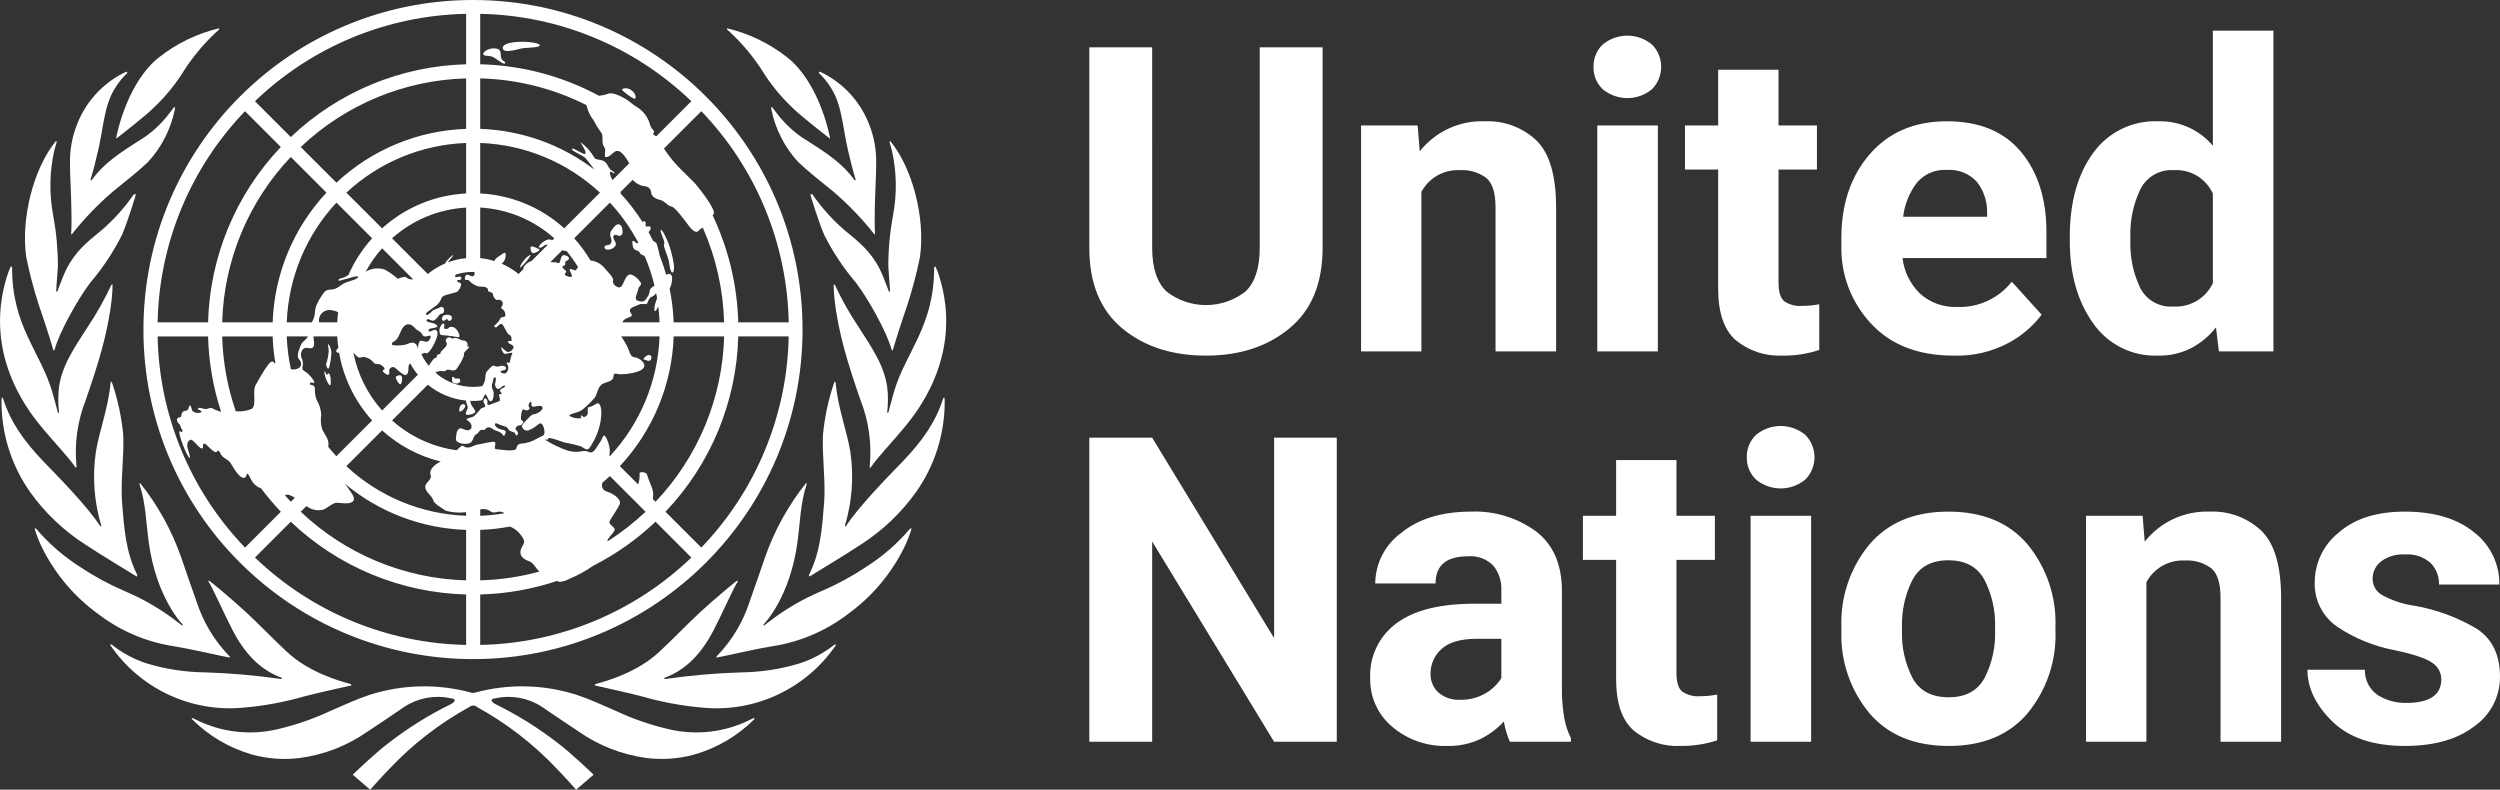 <?xml version="1.0" encoding="UTF-8"?><svg id="Layer_2" xmlns="http://www.w3.org/2000/svg" viewBox="0 0 401.559 126.837"><rect x="0" y="0" width="401.559" height="126.837" fill="#333333" stroke="none"/><defs><style>.cls-1{fill:#fff;}</style></defs><g id="Layer_1-2"><g id="EN"><path id="United_Nations_outlined" class="cls-1" d="M121.03,115.348c.071-.016,.168,.062,.203,.103-2.696,2.718-6.045,4.698-9.725,5.751-2.499,.686-5.108,.871-7.679,.547-3.907-.524-7.632-1.976-10.862-4.236-1.986-1.305-3.952-2.643-5.917-3.98-2.173-1.427-4.826-1.927-7.369-1.39-1.42,.154-.343,.837-.126,.945,3.511,1.72,6.839,3.791,9.934,6.18,2.105,1.544,5.86,5.165,5.86,5.165l-2.809,2.406s-2.144-2.402-3.078-3.336c-3.734-3.96-8.062-7.313-12.83-9.937-.361-.318-.902-.318-1.263,0-4.768,2.625-9.097,5.978-12.831,9.937-.932,.934-3.076,3.336-3.076,3.336l-2.811-2.406s3.757-3.621,5.862-5.165c3.094-2.39,6.423-4.46,9.934-6.18,.218-.108,1.295-.791-.126-.945-2.543-.537-5.196-.037-7.369,1.39-1.965,1.337-3.932,2.675-5.919,3.98-3.23,2.261-6.955,3.713-10.862,4.236-2.57,.325-5.179,.139-7.677-.547-3.684-1.057-7.035-3.041-9.734-5.763,.055-.059,.132-.092,.212-.09,.235,.104,.38,.179,.608,.297,4,1.974,8.559,2.506,12.906,1.505,3-.691,5.917-1.701,8.701-3.014,2.029-.865,4.033-1.818,6.122-2.508,5.319-1.712,11.021-1.84,16.411-.37,.092,.023,.185,.039,.279,.049,.094-.01,.188-.027,.279-.049,5.391-1.471,11.093-1.342,16.411,.37,2.089,.69,4.093,1.643,6.122,2.508,2.784,1.313,5.701,2.324,8.701,3.014,4.347,1.001,8.906,.469,12.906-1.505,.228-.119,.373-.193,.608-.297Zm12.998-11.8c-1.732,1.383-3.709,2.428-5.828,3.08-2.98,.879-6.067,1.341-9.173,1.373-4.005,.126-8.001,.472-11.968,1.036l-.064,.011c-.251,.041-.366-.066-.285-.152,.017-.017,.038-.031,.06-.041,3.564-1.305,5.986-4.07,7.81-7.541,1.263-2.404,3.331-7.1,3.906-7.868,.01-.07-.004-.141-.039-.202-.271,.088-4.194,3.428-5.975,5.082-2.209,2.054-4.29,4.247-6.501,6.301-3.455,3.299-8.421,4.748-10.22,5.215-.051,.012-.099,.033-.142,.064-.038,.049-.069,.104-.09,.163-.004,.008-0,.018,.008,.022,.002,.001,.004,.001,.006,.001l.081,.019c1.396,.318,5.427,1.194,7.495,1.746,3.156,.909,6.392,1.511,9.663,1.799,8.476,.842,16.734-3.021,21.52-10.068,.007-.011,.014-.028,.007-.032-.085-.041-.183-.043-.271-.007Zm12.149-18.626c-2.007,2.361-4.355,4.409-6.966,6.078-2.26,1.517-4.655,2.823-7.155,3.9-3.148,1.318-6.104,3.054-8.788,5.162-.179,.147-.327,.258-.508,.391-.097,.071-.193-.05-.087-.173,.134-.156,4.189-4.307,5.407-13.105,.424-3.071,.485-6.387,1.48-9.347,.015-.085-.007-.173-.062-.241-.005-.007-.032,.011-.037,.018-2.87,3.603-5.108,7.667-6.615,12.019-.819,2.345-1.601,4.703-2.448,7.038-1.033,3.197-2.772,6.12-5.089,8.552-.035,.037-.219,.23-.219,.23-.022,.046-.035,.095-.041,.145,0,.009,.012,.027,.019,.025,.349-.06,.577-.094,.801-.141,2.713-.561,5.411-1.21,8.14-1.664,4.448-.674,8.653-2.464,12.223-5.202,3.726-2.699,6.756-6.245,8.843-10.346,.555-1.079,1.008-2.208,1.353-3.371-.085-.029-.179-.017-.253,.034v0Zm5.321-20.936c-1.171,3.734-3.288,6.757-6.377,10.008-2.421,2.499-7.082,7.226-9.235,10.503-.06,.092-.221,.051-.161-.115,1.148-3.826,1.441-7.858,.858-11.811-.531-3.336-1.992-6.976-2.353-11.059-.004-.019,.002-.023-.005-.042-.021-.053-.112-.177-.172-.182-.054,.126-.101,.255-.138,.387-.877,2.628-1.454,5.346-1.721,8.103-.177,3.329,.451,7.61,.177,11.036-.318,3.959-.589,7.875-2.404,11.466-.008,.019-.015,.038-.021,.058-.037,.096,.064,.272,.064,.272,.008-.002,.016-.005,.023-.009,1.456-.929,5.604-3.375,8.338-5.2,3.438-2.216,6.422-5.066,8.795-8.399,3.008-4.277,4.607-9.386,4.574-14.614,.001-.176-.011-.353-.035-.527-.039-.016-.198,.097-.207,.124Zm-8.798,2.254c-.01,.035-.035,.063-.069,.076-.085,.025-.126-.078-.124-.101,.125-1.115,.148-2.238,.069-3.357-.285-3.911-2.644-7.15-4.714-10.404-1.418-2.122-2.671-4.35-3.746-6.665-.007-.018-.164-.117-.212-.095,.004,.751,.047,1.5,.129,2.246,.58,5.598,2.363,11.08,4.208,16.394,1.29,3.294,1.793,6.843,1.472,10.365-.041,.313-.051,.347,.08,.442,.005,.004,.012-.009,.016-.004,1.261-1.82,3.718-4.374,5.23-6.218,1.64-1.995,9.898-11.409,5.83-24.525-.162-.56-.377-1.104-.64-1.624-.064,.002-.173,.165-.186,.207,.025,9.435-4.539,13.486-6.444,19.94-.363,1.229-.649,2.37-.899,3.322h-0Zm-7.113-29.326c-1.9-1.652-3.589-3.533-5.027-5.6-.008-.014-.018-.026-.03-.037-.017-.017-.036-.032-.057-.044-.063-.041-.14-.057-.214-.042-.06-.011-.11-.007-.106,.007,.081,.393,1.38,4.555,2.218,6.493,1.352,2.708,3.024,5.244,4.981,7.553,.131,.175,.264,.348,.395,.525,1.831,2.46,4.758,7.703,5.464,10.394,.019,.076,.182,.147,.189,.115,.256-.961,1.44-4.691,2.317-7.21,.831-2.548,1.516-5.142,2.05-7.769,.886-6.207-1.16-14.261-4.783-18.661-.06,.021-.112,.182-.101,.218,.067,.207,.115,.366,.175,.573,.08,.271,.156,.543,.219,.821,.755,3.398,.811,6.915,.165,10.335-.507,2.711-.761,5.462-.759,8.22,.023,.462,.306,3.865,.264,3.994-.048,.152-.186,.035-.202-.044-.005-.025-.446-1.265-.888-2.303-.184-.451-.37-.877-.525-1.185-1.454-2.887-3.334-4.385-5.745-6.352Zm-3.996-25.128c1.151,1.101,2.069,2.422,2.697,3.886,.999,2.344,1.293,5.867,1.939,8.533,.394,1.618,.637,2.765,1.205,4.603,.051,.161-.117,.235-.202,.081-.014-.021-.028-.041-.044-.06-1.868-2.531-4.185-4.111-7.488-6.195-1.89-1.135-3.546-2.622-4.877-4.38-.246-.331-.499-.655-.748-.98-.064-.044-.14-.066-.218-.062,.008,.138,.027,.274,.057,.409,.639,3.138,2.122,6.042,4.289,8.398,1.756,1.677,3.73,3.166,5.605,4.718,2.411,2.048,4.611,4.333,6.568,6.819l.035,.039s.15,.095,.147,.042c-.002-.012-.002-.028-.004-.041l.004-.003c-.046-.49-.064-1.268-.064-2.188,.002-2.048,.094-4.788,.184-6.674,.035-.762,.062-1.528,.058-2.292,.07-2.289-.345-4.567-1.217-6.685-1.402-3.46-4.002-6.3-7.325-8.002-.207-.102-.423-.185-.646-.246-.023,.082-.016,.17,.018,.248,.005,.013,.013,.024,.025,.032h-0Zm-14.324-6.614c1.949,1.812,3.666,3.858,5.112,6.092,1.344,2.187,2.966,4.191,4.827,5.959,1.295,1.307,5.064,4.236,6.007,4.967,.012,.012,.026,.023,.041,.032,.026,.006,.054,.004,.08-.005,0,0-.005-.027-.007-.043-.198-1.082-1.902-9.023-6.872-12.953-2.843-2.243-6.142-3.838-9.665-4.675-.035,.065,.004,.237,.025,.233,.166,.145,.287,.246,.453,.393l-0,0ZM39.21,113.656c3.271-.288,6.507-.89,9.663-1.799,2.068-.552,6.099-1.428,7.495-1.746l.081-.019c.009-0,.016-.008,.016-.017-0-.002-.001-.004-.001-.006-.022-.059-.052-.113-.09-.163-.043-.031-.092-.052-.143-.064-1.797-.465-6.764-1.916-10.219-5.215-2.211-2.054-4.291-4.247-6.5-6.301-1.781-1.654-5.705-4.993-5.975-5.084-.035,.062-.049,.133-.039,.203,.575,.768,2.643,5.464,3.906,7.868,1.824,3.47,4.245,6.235,7.809,7.541,.022,.01,.043,.024,.06,.041,.081,.087-.034,.193-.285,.152l-.064-.011c-3.967-.565-7.963-.911-11.968-1.036-3.106-.031-6.194-.493-9.173-1.373-2.119-.651-4.096-1.696-5.828-3.08-.087-.036-.186-.034-.271,.007-.007,.004,0,.021,.007,.032,4.785,7.047,13.043,10.91,21.52,10.068h0Zm-3.099-8.183c.225,.048,.453,.081,.801,.141,.007,.002,.02-.016,.02-.027-.006-.05-.019-.098-.041-.143,0,0-.184-.193-.221-.23-2.315-2.434-4.053-5.357-5.087-8.552-.847-2.335-1.631-4.693-2.448-7.038-1.508-4.352-3.745-8.417-6.615-12.019-.005-.007-.032-.025-.037-.018-.054,.067-.077,.154-.062,.239,.996,2.961,1.056,6.278,1.481,9.348,1.219,8.798,5.273,12.95,5.407,13.105,.106,.124,.009,.244-.087,.173-.179-.133-.329-.242-.508-.391-2.684-2.107-5.64-3.843-8.788-5.162-2.5-1.078-4.895-2.383-7.155-3.9-2.611-1.67-4.959-3.718-6.967-6.078-.074-.05-.167-.063-.251-.034,.346,1.163,.799,2.292,1.353,3.371,2.087,4.1,5.117,7.646,8.842,10.346,3.57,2.738,7.775,4.528,12.223,5.202,2.729,.455,5.427,1.106,8.14,1.664h0Zm-22.5-18.071c2.735,1.825,6.883,4.272,8.338,5.2,.007,.004,.015,.007,.023,.009,0,0,.101-.177,.064-.272-.006-.02-.013-.039-.021-.058-1.815-3.591-2.085-7.507-2.404-11.466-.274-3.426,.354-7.707,.177-11.036-.268-2.757-.846-5.475-1.721-8.103-.037-.132-.083-.262-.138-.387-.06,.005-.15,.129-.172,.182-.007,.019-.002,.023-.005,.042-.361,4.082-1.824,7.723-2.353,11.059-.583,3.952-.29,7.984,.858,11.811,.06,.166-.103,.207-.161,.115-2.153-3.278-6.814-8.004-9.235-10.503-3.088-3.251-5.206-6.274-6.377-10.008-.009-.027-.168-.14-.205-.124-.027,.174-.039,.351-.037,.527-.032,5.229,1.567,10.337,4.574,14.614,2.372,3.332,5.357,6.182,8.795,8.399Zm-1.436-12.265c.004-.005,.011,.007,.016,.005,.131-.097,.12-.131,.08-.444-.322-3.523,.182-7.072,1.472-10.365,1.845-5.314,3.628-10.795,4.208-16.392,.082-.747,.125-1.497,.129-2.248-.048-.021-.205,.078-.212,.097-1.076,2.314-2.328,4.542-3.746,6.663-2.07,3.255-4.431,6.493-4.714,10.404-.079,1.119-.056,2.243,.069,3.357,.002,.023-.039,.126-.124,.101-.034-.013-.059-.041-.069-.076-.249-.952-.536-2.093-.9-3.322-1.903-6.454-6.467-10.505-6.442-19.94-.012-.042-.122-.205-.186-.207-.264,.52-.478,1.064-.64,1.624-4.068,13.116,4.19,22.53,5.828,24.525,1.514,1.843,3.971,4.397,5.232,6.218Zm-5.911-26.071c.881,2.521,2.062,6.251,2.319,7.213,.007,.03,.17-.041,.189-.117,.706-2.69,3.633-7.933,5.464-10.394,.131-.177,.264-.35,.395-.525,1.957-2.309,3.629-4.845,4.981-7.553,.838-1.939,2.137-6.101,2.22-6.493,.002-.014-.048-.018-.108-.009-.074-.012-.151,.003-.214,.044-.021,.012-.04,.027-.057,.044-.012,.01-.022,.023-.03,.037-1.438,2.067-3.127,3.948-5.027,5.6-2.411,1.967-4.291,3.465-5.745,6.352-.156,.308-.341,.734-.525,1.183-.442,1.04-.883,2.28-.888,2.305-.016,.08-.154,.196-.203,.044-.041-.129,.242-3.532,.267-3.994-0-2.758-.255-5.509-.761-8.22-.646-3.421-.591-6.938,.163-10.337,.064-.274,.142-.548,.221-.819,.06-.207,.108-.366,.175-.573,.011-.035-.041-.196-.101-.218-3.623,4.401-5.669,12.455-4.783,18.661,.534,2.626,1.218,5.219,2.048,7.767Zm5.225-13.661c0,.92-.018,1.698-.064,2.188l.004,.003c-.002,.012-.002,.028-.004,.041-.005,.053,.147-.042,.147-.042l.035-.039c1.956-2.487,4.156-4.771,6.568-6.819,1.875-1.551,3.849-3.041,5.605-4.718,2.168-2.357,3.651-5.261,4.289-8.398,.03-.134,.049-.271,.057-.409-.077-.004-.154,.018-.218,.062-.249,.325-.502,.649-.747,.98-1.332,1.757-2.988,3.244-4.878,4.38-3.303,2.084-5.62,3.663-7.488,6.195-.014,.019-.03,.039-.044,.06-.085,.154-.253,.08-.202-.081,.568-1.838,.81-2.984,1.204-4.603,.646-2.666,.939-6.189,1.939-8.533,.628-1.463,1.545-2.785,2.696-3.886,.013-.007,.022-.019,.028-.032,.033-.078,.039-.165,.016-.246-.223,.059-.439,.141-.646,.244-3.323,1.702-5.923,4.542-7.325,8.002-.872,2.118-1.287,4.395-1.217,6.685-.002,.764,.023,1.53,.058,2.292,.09,1.887,.182,4.626,.184,6.674Zm7.16-13.189c.025,.009,.053,.011,.079,.005,.015-.009,.028-.02,.041-.032,.943-.731,4.71-3.66,6.007-4.967,1.86-1.769,3.483-3.772,4.827-5.959,1.446-2.234,3.163-4.28,5.112-6.092,.165-.147,.287-.246,.453-.395,.04-.07,.049-.154,.025-.232-3.523,.837-6.822,2.432-9.665,4.675-4.971,3.93-6.674,11.871-6.872,12.953-.002,.016-.007,.043-.007,.043Zm55.996,43.268c.389-.585-.582-.955-.835,.062-.237,.946,.444,.522,.835-.062Zm10.597-24.502c-.377-.196-1.926,1.693-1.679,1.999,.679-.556,1.249-1.233,1.679-1.999Zm.333-.334c.233,.122,1.261-.437,1.07-.587-.189-.152-1.397-.711-1.422-.37-.035,.555,.117,.835,.352,.957Zm18.665,16.362c-.486,.021-1.014,.725-.865,.734,.35,.018,.617,.269,.899,.207,.516-.115,.453-.96-.034-.941h0Zm-6.764-17.618c-.419,.011-.525,.467-.122,.674,.348,.071,.709,.015,1.019-.157,.278-.175,.601-.393,.541-.817-.035-.258-.637-.987-.322-1.266,.34-.304,.683,.168,1.015,.039,.405-.157,.368-.389,.38-.734,.016-.478-.175-1.106-.729-1.106-.412,0-1.129,1.104-1.16,1.171-.119,.3-.116,.635,.007,.934,.246,.571,.15,1.242-.63,1.263h0Zm9.168,.076c-.012,.255,.723,2.027,.798,2.51s.226,1.93,.616,1.781c.246-.096,.223-.982,.17-1.325-.157-1.022-.402-2.028-.732-3.007-.196-.601-1.049-2.565-1.332-2.496-.251,.06,.423,1.429,.522,1.875,.027,.221,.013,.445-.041,.662l0-0Zm-4.845-23.637c.453,.172,.451-.674-.318-1.298-.764-.623-1.783-.32-1.507-.012,.551,.511,1.165,.952,1.826,1.311Zm-20.86-5.991c-.909-.587-.149-1.397-.875-1.942-.788-.278-1.666-.106-2.291,.449-.614,.794,.792,.531,1.302,.757,.57,.251,1.792,1.302,2.009,1.09,.216-.214-.044-.26-.145-.354v0Zm5.526-2.781c-1.224-.559-5.834-.534-5.713,.665,.099,1.024,2.662,.062,3.325,.005,.665-.058,3.469-.115,2.388-.67v0Zm-13.488,53.635c-.06-.228-.46-.191-.361,.02,.099,.21-.12,.425,.085,.688,.331,.268,.803,.274,1.141,.014,.135-.185,.107-.443-.066-.594-.221-.11-.739,.101-.8-.127Zm-1.776-9.17c.38,0,.366-.285,.587-.274,.223,.009,.041,.288,.426,.288,.382,0,.784-.985-.446-.985-1.001,0-.868,.957-.568,.971Zm1.596,1.019c-.764-.196-.609,.239-1.077,.29-.777,.085-.087-.573-.469-.876-.168-.133-.624,.532-.658,.948-.021,.2-.027,.877,.302,.899,.329,.021,2.059,.219,2.636,.35,.66,.152-.027-1.429-.734-1.611Zm-8.517,9.182c.235,0,.405-.835,.26-1.245-.147-.41-.904-.103-.971,.088-.066,.193,.474,1.157,.711,1.157h0Zm-11.163-.083c.034-.359,.004-1.41-.248-1.613-.251-.202-.218,.179-.398,.157-.14-.016-.127-.504-.304-.502-.177,0,.06,.835,.249,1.32,.189,.486,.656,1.281,.7,.639h0Zm-.269-2.551c.226-.829,.355-1.683,.382-2.542-.06-.667-.416-1.297-.506-1.251-.12,.062,.055,.462,.076,1.109-.058,.711-.201,1.413-.424,2.091-.002,.301,.286,.982,.472,.593h0Zm-29.807-6.186C23.056,23.672,46.768-.015,76.002,0c29.234,.015,52.921,23.727,52.906,52.961-.015,29.234-23.727,52.921-52.961,52.906-14.029-.007-27.482-5.584-37.402-15.504-9.963-9.914-15.546-23.402-15.504-37.457h0Zm16.314,35.048l5.754-5.754c-1.132-1.195-2.195-2.453-3.184-3.769-.466-.162-.882-.441-1.21-.81-.492-.614-.75-1.512-.984-1.512-.235,.002-.019,.571-.543,.647-.713,.104-1.719-1.668-2.112-2.314-.463-.761-1.224-.768-1.597-1.481-.108-.205-.366-.835-.605-.462-.394,.633-1.748-1.38-2.093-1.242-.356,.138-.043,.557-.242,.734-.387,.345-1.526-1.542-1.953-1.35-.4,.182-.492,.425-.515,.925-.021,.52,.623,1.857,.396,1.962-.322,.147-1.969-4.047-1.61-4.238,.202-.108,.17,.191,.398,.055,.235-.141-.164-.432-.272-.886-.113-.476-.525-.486-.561-1.01-.032-.522,.713-.347,.704-.601-.023-.27,.075-.537,.269-.727,.246-.212,.821,.011,.945-.725,.106-.628,.423-.046,.488,.421,.076,.541,1.459,.677,1.526,.306,.041-.235-.559-.226-.559-.435-.002-.4,.761-.018,1.281,.028,.226,.019,.635-.347,1.152-.08,.397,.234,.831,.401,1.282,.494-1.28-3.908-1.984-7.981-2.089-12.092h-8.105c.243,12.669,5.256,24.781,14.038,33.916l0-0Zm33.433-46.951c.057,.087-.531,.621-.831,1.139,.937-.352,1.917-.579,2.913-.676v-8.126c-4.41,.253-8.603,1.994-11.896,4.939l5.736,5.736c.662-.544,1.382-1.013,2.147-1.397,.2-.099,.401-.191,.605-.278,.393-.686,1.251-1.45,1.325-1.337h-0Zm-20.029,30.297c.005,.158-.008,.316-.039,.471,.421,.516,.851,1.024,1.304,1.512l5.747-5.747c-2.762-3.056-4.603-6.832-5.308-10.891-.156,.066-.337,.004-.421-.143-.117-.202,.053-.407,.301-.612-.083-.61-.143-1.228-.175-1.852h-3.826c.039,.609,.283,1.486-.119,1.792-.331,.251-.799-.004-1.098,.037-.734,.099-.902,.985-.707,1.587,.175,.359,.255,.756,.233,1.155-.066,.41-.288,.73,.361,1.074,.594,.311,1.557,1.532,1.477,1.742-.103,.271-.693-.253-.73,.237-.023,.301,.872-.085,.821,.934-.018,.564,.08,1.125,.29,1.649,.431,.716,.68,1.527,.725,2.361-.129,.804-.068,1.626,.179,2.402,.357,.768,.983,1.389,.987,2.292h-0Zm-4.778-13.671c-.472-.541,.313-2.08,.43-2.383,.126-.32,.838-.732,1.052-1.208h-3.405c.066,1.764,.286,3.519,.658,5.245,.817,.299,2.388-.368,1.265-1.654h-0Zm-2.137,21.897c-.026,.014-.053,.026-.081,.035,.31,.352,.625,.698,.946,1.038l.649-.649c-.609-.384-1.169-.626-1.514-.424h-0Zm13.926-41.25l-5.731-5.731c-4.882,5.244-7.714,12.069-7.979,19.229h4.015c.672-1.082,.444-1.907,.669-2.537,.242-.593,.544-1.159,.902-1.689,.295-.476,.632-1.012,1.251-1.015,1.309-.007,1.634-.692,2.464-1.072,.83-.38,2.298-.605,2.131-1.038-.113-.292-3.064,.853-3.127,.63-.112-.391,.93-.354,1.369-.75,.075-.07,.16-.127,.253-.172,.941-2.141,2.218-4.118,3.784-5.855h-0Zm-1.033,5.363c.081-.035,.16-.074,.237-.117,.873-.457,1.895-.535,2.827-.216,.724,.398,1.405,.872,2.029,1.413,.179,.136,.264-.117,1.098-.242,.348-.051,.428,.299,.925,.37,.17,.027,.343,.036,.515,.027l-4.995-4.993c-1.021,1.147-1.906,2.408-2.636,3.759l-0-0Zm-5.625,6.171c-.639-.081-1.268,.211-1.62,.75-.229,.36-.309,.795-.225,1.213h2.899c.028-.548,.078-1.091,.145-1.627-.376-.184-.782-.298-1.199-.336h-0Zm8.262,16.123l5.74-5.742c-.469-.572-.882-1.188-1.233-1.84l-.002,.004c-.085,.093-.156,.198-.212,.311-.118,.256,.035,1.111-.32,1.477-.458,.474-1.689-1.044-2.078-1.169-.322-.083-.651,.111-.734,.433-.013,.049-.019,.1-.019,.15,.071,.437-.018,.612-.209,.651-.191,.037-1.153-.617-.723-.782,.501-.189-.131-.621-.347-.789-.371-.287-.952-.019-1.224-.4-.265-.336-.614-.595-1.012-.752-.329-.151-.701-.179-1.049-.078-.29,.156-.603-.161-.821-.373-.12-.117-.241-.253-.368-.386,.674,3.453,2.267,6.66,4.611,9.283h-0Zm5.745-9.914c.002-.05,.005-.101,.011-.152,.002-.014,.002-.028,.004-.041,.003-.039,.009-.078,.012-.117,.003-.016,.006-.033,.007-.05l.011-.074c.003-.013,.006-.027,.007-.041,.002-.014,.005-.03,.007-.044,.009-.053,.019-.104,.032-.154v-.004c.011-.048,.023-.095,.037-.14,.003-.016,.009-.028,.012-.042,.011-.032,.02-.062,.032-.092l.016-.042c.011-.027,.023-.054,.037-.08l.016-.034c.018-.032,.038-.063,.06-.092,.07-.085,.183-.122,.29-.096,.23,.07,.464,.127,.7,.172,.197,.015,.388-.075,.501-.237,.07-.089,.13-.186,.179-.288,.045-.086,.072-.179,.08-.276,.001-.036-.005-.071-.019-.104-.043-.087-.159-.115-.389-.035-.048,.016-.094,.032-.141,.044-.091,.027-.185,.043-.279,.048-.044,.002-.088-0-.131-.007-.13-.015-.247-.083-.324-.189-.029-.043-.053-.088-.072-.136-.024-.063-.056-.122-.096-.177-.156-.189-.351-.341-.573-.444-.116-.066-.226-.142-.329-.228-.056-.048-.108-.1-.156-.156-.041-.046-.08-.09-.12-.133-.016-.016-.032-.03-.048-.044-.027-.027-.051-.051-.08-.076-.019-.018-.041-.035-.06-.051-.023-.019-.046-.037-.069-.055-.025-.019-.048-.035-.073-.053-.019-.012-.041-.027-.062-.039-.026-.018-.053-.034-.081-.048l-.053-.027c-.03-.014-.062-.028-.092-.041-.014-.005-.028-.009-.043-.014-.035-.011-.071-.023-.106-.03l-.021-.004c-.307-.053-.619,.054-.828,.285l-.011,.009c-.046,.045-.089,.093-.129,.143l-.014,.016c-.042,.055-.085,.111-.127,.177-.002,.006-.006,.011-.011,.016-.042,.067-.085,.14-.127,.218-.098,.181-.183,.368-.255,.561-.658,1.723-1.42,1.196-1.295,1.81,.014,.072,.2,.122,.469,.143,.108,.009,.23,.014,.357,.014,.129,0,.267-.004,.405-.012,.14-.007,.281-.02,.419-.037,.069-.009,.136-.019,.202-.03,.041-.005,.078-.012,.117-.019,.037-.007,.074-.014,.111-.023l.097-.021c.043-.011,.081-.023,.12-.034,.025-.007,.05-.014,.071-.021,.057-.018,.113-.039,.168-.064,.087-.04,.176-.075,.267-.106l.009-.002c.082-.027,.166-.049,.251-.064,.15-.034,.306-.029,.453,.014,.165,.055,.308,.161,.409,.302,.126,.196,.207,.417,.239,.647h-0Zm7.749-24.946v-8.108c-7.16,.265-13.986,3.097-19.231,7.979l5.733,5.731c3.72-3.366,8.488-5.345,13.498-5.602l-0,0Zm0-10.374V12.591c-9.91,.272-19.37,4.198-26.561,11.023l5.731,5.729c5.669-5.306,13.07-8.377,20.83-8.644l-0,0Zm-28.162,4.514c-6.824,7.191-10.749,16.651-11.02,26.561h8.107c.268-7.76,3.339-15.16,8.644-20.83l-5.731-5.731Zm-11.02,28.825c.11,4.101,.849,8.162,2.192,12.039,.048-.004,.092-.005,.14-.007,.835,.066,1.674-.075,2.441-.412,.798-.616,.06-2.818,.561-3.736,.617-1.136,2.16-3.83,2.623-3.847,.41-.016,.393,.29,.601,.34-.249-1.447-.399-2.909-.449-4.376h-8.108Zm39.182,41.448c-10.511-.272-20.546-4.436-28.162-11.685l-5.754,5.754c9.136,8.78,21.247,13.792,33.916,14.036l-0-8.105Zm0-10.371c-7.128-.23-13.974-2.837-19.45-7.406,.116,.137,.221,.283,.315,.435,.373,.644,1.671,1.953,.846,2.476-.686,.433-1.824,.141-2.461,.131-.702-.009-1.723,1.04-2.324,1.144-.647,.14-1.322,.064-1.921-.218-.231-.107-.449-.238-.653-.391l-.913,.913c7.191,6.824,16.651,10.749,26.561,11.022l-0-8.107Zm0-2.85c-1.096,.139-2.208,.062-3.274-.225-.851-.589-1.864-1.167-1.979-1.624-.205-.81-1.314-1.419-1.314-2.177,0-.844,1.166-1.12,.854-1.976-.249-.681,.414-1.534,1.627-2.128-3.502-.864-6.735-2.581-9.412-4.999l-5.743,5.743c5.244,4.888,12.077,7.717,19.242,7.965v-.58Zm1.753-10.834c.863-.145,1.779-.395,2.558-.472,.853-.085-.035,1.129,.471,1.178,.605,.06,3.092,.485,3.267-.08,.143-.463,.177-.672,.711-.787,.941-.057,1.853-.345,2.657-.838,.308-.235,.943-.32,1.125-.669,.182-.349-.131-1.997-.745-1.728-.299,.133-.66,.559-1.298,.881-.578,.29-.989,.423-1.399-.127-.375-.501,.219-.893,.527-1.229,.476-.522,.907-1.051,1.436-1.051,.205,0,1.298-.543,1.206-1.04-.12-.644-1.39,.058-1.686-.207-.205-.182-.004-.646-.163-.716-.149-.069-.617,.571-.255,.918,.188,.18-.304,.683-.856,.322-.425-.281-.534,1.267-.497,1.55,.037,.283,.623,.205,.234,.715-.391,.513-.536,.133-.824,.384-.347,.304-.424,.421,0,.861,.34,.35-.2,1.015-.326,.393-.083-.414-.953-.288-1.118-.757-.17-.483-.877-.435-1.737-.876-.651-.334-.568,.653,.536,.904,.937,.214,.89,.326,.621,.913-.219,.481-.177-.37-1.291-.665-.716-.189-.75-.571-1.314-.564-.571,.005-.384,.547-.987,.405-.456-.108-.527,.508-.948,.686-.513,.219-.483,1.148-1.005,1.404-.776,.38-2.369,.094-2.296-.676,.073-.769,.108-1.344,.554-1.615,.393-.235,1.04,.455,1.585,.21,.57-.253,.426-.86,.081-1.249-.103-.133-.52-.34-.511-.471,.009-.161,.821-.237,1.231-.513,.382-.366,.738-.759,1.065-1.176,.225-.175,.665-.219,.706-.382,.057-.207-.311-.584-.276-.837s.124-.447,.32-.433c.196,.016,.43,.582,.304,.718-.143,.154,.102,.414,.37,.304,.269-.11,1.222-.483,1.5-.555,.377-.101-.094-.953,.028-1.106,.115-.143,.226,.046,.371-.099,.145-.145-.297-.288-.226-.598,.051-.233,1.049-.504,.775-.681-.274-.179-.644,.338-.863,.435-.497,.219-.739-.324-.724-.736,.009-.2,.279-.907,.043-1.045-.329-.189-.384,.653-.435,.817-.202,.397-.174,.872,.073,1.244,.196,.366,.096,1.606-.287,1.742-.407,.147-.586-.63-.777-.95-.023-.046-.058-.086-.101-.115l-.011-.005c-.015-.007-.032-.01-.049-.009h-.002c-.02,.004-.038,.013-.053,.027l-.014,.012c-.022,.021-.042,.045-.058,.071-.032,.05-.083,.136-.125,.21-.066,.127-.122,.26-.166,.396-.039,.133-.151,.233-.288,.255-.419,.048-.841,.073-1.263,.074-.165,0-.329-.004-.492-.011,.056,.243,.134,.481,.235,.709,.225,.425,.654,.768,.582,1.081-.073,.315-1.385,.6-1.493,.37-.134-.287,.331-.861,.294-1.121-.067-.474-.306-.757-.276-1.086-2.253-.225-4.388-1.113-6.136-2.553l-5.742,5.742c2.892,2.584,6.487,4.249,10.328,4.785,.555-.34,.784-.946,1.222-.617,.699,.527,1.541-.177,2.098-.271l-0,0Zm.511,13.682v8.108c3.217-.089,6.412-.563,9.516-1.413-.633-.538-.922-1.41-1.705-1.679-1.348-.463-1.71-1.293-.982-2.496,.394-.649,.239-.906-.223-1.597-.447-.656-1.079-1.163-1.817-1.456-1.581,.297-3.182,.475-4.79,.532l-0,0Zm3.892-2.667c-.335-.263-.779-.34-1.183-.205-1.318,.357-.877-.69-2.708-.423v1.031c1.304-.05,2.604-.185,3.891-.403l0,0Zm30.023,7.109l-5.754-5.754c-2.981,2.829-6.354,5.213-10.015,7.081-1.192,.831-2.47,1.531-3.812,2.087-.463,.267-.977,.434-1.509,.49-.167-.003-.33-.055-.469-.149-3.988,1.334-8.152,2.067-12.355,2.176v8.105c12.668-.243,24.779-5.255,33.914-14.036h-0Zm-11.344-58.623c-.008,.039-.031,.073-.066,.094,1.337,1.446,2.54,3.01,3.594,4.673,.124-.157,.221-.297,.393-.101,.287,.327-.299,.922,.55,.766,.511-.094,.407,.561-.007,.911,.262,.472,.515,.95,.754,1.434,.299,.134,.525,.297,.571,.492,.194,.599,.347,1.211,.46,1.831,.408,1.026,.763,2.072,1.065,3.134,.417-.357,.888-.163,.937,.433,.023,.617-.115,1.229-.4,1.776,.37,1.778,.588,3.584,.653,5.398h8.107c-.149-5.244-1.313-10.41-3.43-15.21-.161,.129-.377,.14-.649,.485-.41,.518-1.074-.129-1.438-.582-.679-.838-2.278-3.196-2.998-3.315-.601-.099-1.051-.881-1.684-1.01-.631-.129-1.42-.485-1.523-1.153,.001-.588-.471-1.068-1.06-1.075-.74-.1-1.418-.467-1.907-1.031l-1.94,1.94c.016,.034,.022,.072,.018,.11Zm5.146,49.224l.444,.444c6.826-7.19,10.751-16.651,11.022-26.561h-8.107c-.268,7.761-3.339,15.162-8.644,20.832l2.926,2.926c.021-.041,.041-.081,.06-.122,.157-.536,.217-1.096,.179-1.654,.025-.308,1.141-.233,1.221,.274,.186,.616,.411,1.219,.676,1.806,.295,.643,.374,1.364,.225,2.055Zm-6.156,5.059c-.214,.515-1.298,1.442-1.111,1.746,2.184-1.389,4.23-2.983,6.111-4.76l-5.731-5.729c-.4,.373-.812,.732-1.231,1.086-.099,.656-.009,1.171,.798,1.42,.87,.269,2.322,1.153,2.016,2.011-.343,.768-1.192,1.917-1.603,2.68-.348,.651,1.008,.929,.75,1.546Zm1.337-33.543c-.015,.037-.034,.071-.058,.103h5.97c-.032-.861-.104-1.714-.207-2.558-.048,.088-.099,.177-.14,.264-.446,.927-.513,.368-.481-.035,.075-.524,.22-1.037,.43-1.523-.046-.276-.096-.548-.15-.821-.222,.281-.511,.5-.842,.637-.264,.134-.513,.755-.61,.992-.115,.287-.771-.067-1.311,.193-.946,.456-1.916,.525-1.224,1.505,.442,.624-1.06,.449-1.376,1.243l-0,0Zm-2.068-19.127l-5.731,5.731c.988,1.097,1.863,2.291,2.613,3.563,.847,.088,1.628,.495,2.186,1.137,.419,.541,1.629,1.624,1.443,2.108-.113,.297,.14,.665,.416,.86,.423,.295,.722,.288,.953-.007,.423-.539,.483-1.268,1.044-1.728,.686-.566,2.092,1.068,2.091,1.367-.002,.299-.364,.37-.469,.9-.141,.725-.764,1.59-.057,1.832,1.031,.352,1.162-.053,1.657-.778,.228-.334,.179-.874,.424-1.205,.171-.179,.372-.327,.594-.435-.382-1.594-.896-3.153-1.535-4.663-.154-.156-.342-.273-.55-.343-.37-.122-.161-.453-.646-.605-.555-.175-.771-.334-.823-1.309-.041-.785,.663,.258,.838,.122,.041-.037,.077-.081,.104-.129-1.231-2.33-2.762-4.488-4.555-6.419l-0,0Zm-6.953,7.781c-.238-.002-.473-.047-.695-.133l-1.895,1.893c.363,.097,.764-.037,1.217,.164,.504,.221,.258-1.408,1.029-1.259,.787,.15,.989,.656,.338,.902-.522,.17,.129,.605-.502,.819-.575,.196,.467,.704,.458,.93-.011,.313-.785,.43,.378,.789,1.162,.359,.003-.978,.18-1.166,.216-.228,.837,.361,1.008,.101,.064-.096,.179-.262,.32-.453-.542-.911-1.156-1.776-1.838-2.588l-0,0Zm-2.954,30.092c.014,.398-.387,.08-.509,.216,1.163,.733,2.407,1.327,3.708,1.771,.727,.201,1.492,.227,2.231,.074,.803-.159,1.026,.211,1.401,.196,.534-.019,.881-.741,1.19-1.185,.821-1.171,.665-1.328,.883-1.511,.278-.233,1.084,1.558,.982,2.694-.018,.18-.039,.348-.064,.509l.087,.087c4.882-5.245,7.714-12.071,7.979-19.231h-6.163c.359,.511,.682,1.047,.968,1.603,.311,.64,.495,1.657,1.019,1.707,.844,.08,1.712,.778,1.737,1.365,.05,1.228-3.759,1.525-4.26,1.367-.421-.133-.7-.161-.729,.499-.032,.748-1.376,.754-1.905,1.201-.594,.502-.66,1.42-1.058,2.061-.611,.725-1.29,1.388-2.029,1.981-.916,.64-2.641,.672-1.852,1.095,.562,.301,1.84,.407,1.679,.11-.184-.341,.097-.373,.313-.094,.166,.21,.766-.203,.754-.589-.012-.364-.092-.959,.246-.982,.548-.035,1.125-.644,1.397-.587,.31,.064,.729,.752,.414,2.848-.261,1.512-.845,2.949-1.712,4.215-.432,.704-.863,.166-1.442-.131-.857-.269-1.733-.474-2.62-.616-.41-.133-2.657-.984-2.644-.674l-0,0Zm38.628-16.38h-8.103c-.273,10.511-4.438,20.546-11.687,28.162l5.754,5.754c8.782-9.135,13.794-21.247,14.036-33.916Zm-14.036-36.178l-6.003,6.003c.868,1.331,1.888,2.556,3.041,3.651,.598,.61,1.233,1.208,1.765,1.748,.511,.515,3.785,4.588,3.152,5.179-.046,.044-.095,.085-.145,.126,2.558,5.386,3.961,11.247,4.121,17.207h8.105c-.242-12.669-5.254-24.78-14.036-33.914Zm-35.515-7.534c6.674,.16,13.215,1.895,19.091,5.064,.491-.047,.974-.154,1.438-.32,.722-.336,2.14,.428,2.825,.826,.624,.361,1.109,.895,1.795,1.281,.994,.607,1.732,1.555,2.078,2.667,.249,1.141,.973,1.063,.612,1.525-.18,.23,.096,.318,.44,.524l5.636-5.634c-9.135-8.782-21.247-13.794-33.916-14.036l-0,8.103Zm0,10.372c6.648,.229,13.06,2.52,18.346,6.557-.58-.768-1.167-1.562-1.44-1.854-.497-.529-2.358-1.18-2.17-1.482,.186-.304,1.841,1.017,2.131,.785,.348-.279-.831-1.797-.743-1.856,.905,.658,1.658,1.504,2.206,2.48,.287,.426,1.047,.21,1.64,.623,.522,.366,.557,.952,.996,1.328,.071,.062,.999,.598,.46,.536-.156-.018-.395-.349-.573-.18-.111,.106,.067,.676,.387,1.298l2.692-2.694c-.391-.792-1.162-1.838-1.7-1.97-.555-.136-.897,.331-1.279,.647-.382,.317-.86,.423-.92,.21-.003-.36,.014-.719,.05-1.077-.039-.31-.281-.554-.363-.853-.193-.704,.094-1.489-.334-1.956-.438-.592-.824-1.22-1.153-1.878-.57-.728-.969-1.574-1.167-2.476-5.301-2.676-11.13-4.144-17.066-4.296l0,8.108Zm0,10.374c5.01,.257,9.778,2.236,13.498,5.602l5.733-5.731c-5.245-4.882-12.071-7.714-19.231-7.979v8.108Zm0,10.392c.77,.077,1.53,.231,2.269,.46,.193-.472,.676-.707,1.072-.976,.469-.318,.808-.678,.741,.187-.025,.479-.254,.925-.63,1.224,.797,.346,1.553,.782,2.252,1.298,.154,.115,.304,.235,.453,.357l.778-.778c-.009-.028-.013-.057-.014-.087,.014-.442,.654-.969,1.394-1.293l2.528-2.528c-.057-.012-.118-.023-.191-.032-.34-.042-.823,.662-1.153,.467-.373-.218,1.116-1.53,1.781-1.277,.09,.034,.189,.073,.292,.113l.322-.322c-3.292-2.944-7.485-4.685-11.894-4.939l0,8.124Zm-1.132,2.208c-.934-.001-1.864,.139-2.756,.417-.117,.127-.205,.234-.138,.329,.223,.326,.902-.357,.992,.271,.067,.456-.752,.12-.677,.456,.06,.269,.628,.157,.642,.527-.052,.457-.272,.878-.617,1.182-.364,.233-2.307,.49-2.492,.941-.142,.395-.359,.759-.637,1.074-.331,.349-1.889,1.274-1.893,1.514-.009,.568,.748-.156,.959-.379,.334-.354,.794-.352,1.295-.639,.69-.393,.955,.982,.216,1.031-.462,.032-.851,1.328-1.574,1.079-.182-.064-.697-.382-.808-.053-.118,.35,1.075,.405,1.451,.653,.953,.63-.723,.585-.992,.757-.265,.17-.134,.536,.228,.387,.35-.145,.826-.511,1.044,.083,.294,.805-1.325,3.741-1.795,3.432-.256-.168-.522,.071-.762,.173,.323,.663,.723,1.285,1.192,1.854,.318-.525,.821-1.268,1.033-1.274,.301-.009,.2-.246,.313-.458,.14-.256,.497,.012,.522-.338,.025-.348,.916-.849,1.019-1.362,.053-.276-.276-.55-.14-.778,.09-.19,.261-.33,.465-.38,.179-.062,.601,.359,.73,.177,.129-.182,.759-.042,1.24,.262,.219,.14,.646-.021,.907,.35,.363,.511-.018,.555,.048,.669,.064,.113,.221-.064,.317,.03,.204,.198-.945,.87-.814,1.236,.129,.364-.973,2.169-1.275,2.455-.416,.379-1.102-.044-1.373,.034-.292,.083-.348,.333-.798,.223-.398-.046-.8,.037-1.146,.239,2.058,1.825,4.831,2.622,7.544,2.17,.279-.395,.447-.857,.486-1.339-.009-.284,.035-.567,.129-.835,.118-.198,.872-1.125,1.173-1.113,.264,.011,.444,.242,.824,.124,.738-.232,1.194-.035,1.201,.283,.011,.444-.929,.317-.89,.566,.025,.175,.706,.439,.929,.184,.31-.326,.406-.801,.248-1.222-.295-.373-.278-.527,.147-.382,.262,.09,.26-.943,.509-1.339,.34-.532-.628-.159-1.031-.103-.38,.053-.695-.759-.704-1.044-.007-.205,.722,.725,1.09,.745,.454-.034,.828-.368,.913-.815,.009-.354-.792-.402-.914-.831-.067-.235,.651-.002,.596-.233-.046-.203,.073-.693-.38-.888-.451-.193-.865-1.638-1.226-1.737-.32-.087-.587,.347-.784,.506-.195,.157-.506-.115-.343-.265,.362-.284,.662-.639,.881-1.044,.187-.612,.975,.032,.835-.823-.15-.925-.939-.746-.573-1.192,.241-.257,.229-.662-.029-.903-.171-.16-.416-.214-.638-.141-.352,.067-.722-.506-.759-1.001-.023-.272-.805-.23-.775-.518,.062-.589-.821-.651-1.36-.61-.659-.139-1.256-.489-1.7-.996-.115-.205-.865,.18-.617-.612,.244-.78,.983,.141,1.295-.083,.23-.142,.308-.439,.177-.676-.06-.002-.119-.007-.177-.007ZM40.954,16.259l5.754,5.754c7.615-7.25,17.651-11.414,28.162-11.687V2.223c-12.669,.242-24.781,5.254-33.916,14.036h-0Zm-15.637,35.515h8.105c.272-10.51,4.436-20.545,11.685-28.16l-5.754-5.754c-8.78,9.135-13.793,21.246-14.036,33.914Zm189.4,18.528v48.842h-10.063l-19.59-32.17v32.17h-10.097v-48.842h10.097l19.59,32.203v-32.203l10.063-0Zm27.81,48.842c-.46-1.039-.787-2.133-.973-3.254-1.046,1.137-2.291,2.075-3.673,2.768-1.709,.82-3.59,1.217-5.484,1.157-3.198,.095-6.317-.998-8.756-3.069-2.313-1.921-3.622-4.794-3.556-7.8-.16-3.468,1.427-6.786,4.227-8.839,2.818-2.091,6.989-3.136,12.513-3.137h4.327v-2.113c.076-1.449-.384-2.876-1.292-4.008-1.069-1.078-2.562-1.626-4.075-1.493-3.467,0-5.2,1.453-5.199,4.36h-9.694c.033-3.222,1.587-6.238,4.192-8.134,2.796-2.27,6.542-3.405,11.238-3.405,3.731-.141,7.401,.982,10.415,3.187,2.762,2.125,4.143,5.312,4.143,9.561v15.363c-.03,1.674,.093,3.347,.369,4.999,.202,1.141,.564,2.247,1.074,3.287v.57l-9.796,0Zm-8.017-6.743c1.468,.044,2.917-.334,4.176-1.09,1.007-.584,1.854-1.408,2.466-2.398v-6.307h-3.958c-2.572,0-4.451,.542-5.636,1.627-1.153,1.01-1.803,2.476-1.778,4.009-.033,1.13,.426,2.219,1.258,2.985,.961,.827,2.207,1.248,3.473,1.174v-0Zm41.312,6.508c-.861,.283-1.741,.502-2.634,.655-1.058,.176-2.13,.26-3.203,.251-2.748,.145-5.451-.74-7.581-2.482-1.879-1.655-2.818-4.406-2.818-8.252v-19.154h-5.333v-7.078h5.333v-8.956h9.694v8.956h6.173v7.078h-6.173v18.147c0,1.521,.313,2.528,.939,3.02,.821,.548,1.8,.807,2.784,.737,.532,.003,1.065-.025,1.594-.083,.48-.056,.889-.118,1.225-.185v7.346Zm4.758-45.453c-.04-1.357,.497-2.667,1.477-3.606,2.296-1.901,5.62-1.901,7.916,0,1.969,1.988,1.969,5.191,0,7.179-2.296,1.901-5.62,1.901-7.916,0-.975-.928-1.512-2.226-1.477-3.572v-0Zm10.332,9.393v36.296h-9.728v-36.296l9.728-0Zm4.86,18.517v-.704c-.165-4.801,1.434-9.497,4.495-13.2,2.996-3.522,7.223-5.284,12.68-5.283,5.523,0,9.772,1.761,12.747,5.283,3.041,3.712,4.627,8.404,4.462,13.2v.704c.167,4.791-1.419,9.479-4.462,13.184-2.975,3.511-7.201,5.266-12.68,5.267-5.501-0-9.75-1.756-12.747-5.267-3.062-3.696-4.662-8.387-4.495-13.184l-0-0Zm9.729-.704v.704c-.079,2.613,.504,5.203,1.693,7.531,1.129,2.068,3.069,3.103,5.82,3.103,2.706-0,4.624-1.034,5.753-3.103,1.19-2.328,1.773-4.918,1.694-7.531v-.704c.065-2.601-.517-5.177-1.694-7.497-1.13-2.113-3.07-3.17-5.82-3.17-2.729,0-4.652,1.057-5.77,3.17-1.167,2.323-1.742,4.898-1.677,7.497l-0-0Zm45.399-10.634c-2.547-.116-4.935,1.241-6.14,3.488v25.629h-9.694v-36.296h9.091l.335,4.159c2.509-3.181,6.385-4.975,10.434-4.83,3.076-.139,6.078,.975,8.319,3.086,2.102,2.058,3.153,5.647,3.153,10.769v23.112h-9.729v-23.146c0-2.325-.497-3.902-1.492-4.729-1.236-.903-2.75-1.342-4.277-1.241l-0-0Zm41.231,19.054c-.011-1.05-.546-2.026-1.426-2.6-.951-.705-2.947-1.382-5.987-2.03-3.301-.613-6.444-1.885-9.242-3.74-2.402-1.618-3.793-4.368-3.673-7.262,.026-3.077,1.437-5.979,3.841-7.9,2.561-2.247,6.1-3.371,10.617-3.371,4.718,0,8.43,1.107,11.137,3.321,2.601,1.998,4.105,5.107,4.059,8.386h-9.694c.039-1.286-.445-2.533-1.342-3.455-1.153-1.009-2.667-1.506-4.193-1.375-1.351-.081-2.687,.317-3.773,1.124-.867,.669-1.37,1.706-1.358,2.801,.006,1.064,.574,2.046,1.492,2.583,1.641,.897,3.432,1.488,5.284,1.744,3.453,.603,6.77,1.819,9.795,3.589,2.594,1.61,3.891,4.216,3.891,7.816,.017,3.168-1.526,6.141-4.126,7.95-2.75,2.103-6.462,3.154-11.137,3.153-5.077,0-8.957-1.303-11.64-3.908-2.684-2.605-4.025-5.384-4.025-8.336h9.225c-.051,1.634,.74,3.18,2.097,4.093,1.364,.843,2.942,1.274,4.545,1.241,3.757,0,5.635-1.275,5.636-3.824l-0-0ZM202.342,7.606h10.098V39.81c0,5.681-1.767,9.985-5.301,12.914-3.533,2.931-8.006,4.396-13.418,4.396-5.479,0-9.974-1.465-13.484-4.396-3.512-2.929-5.267-7.233-5.267-12.914V7.606h10.097V39.81c0,3.22,.766,5.557,2.298,7.011,3.733,2.908,8.964,2.908,12.696,0,1.521-1.454,2.281-3.791,2.281-7.011l0-32.203Zm32.107,19.724c-2.547-.115-4.934,1.241-6.139,3.489v25.629h-9.694V20.152h9.091l.335,4.159c2.509-3.181,6.384-4.975,10.433-4.83,3.076-.139,6.078,.974,8.319,3.086,2.102,2.058,3.153,5.647,3.153,10.768v23.113h-9.729v-23.146c0-2.326-.497-3.902-1.492-4.73-1.236-.903-2.75-1.342-4.277-1.241Zm21.508-16.571c-.04-1.357,.497-2.667,1.477-3.607,2.297-1.9,5.619-1.9,7.916,0,1.969,1.988,1.969,5.191,0,7.179-2.296,1.901-5.62,1.901-7.916,0-.975-.928-1.512-2.226-1.477-3.572Zm10.332,9.393V56.448h-9.728V20.152l9.728,0Zm25.926,36.061c-1.882,.622-3.855,.928-5.837,.906-2.748,.145-5.451-.74-7.581-2.483-1.879-1.654-2.818-4.405-2.818-8.251V27.23h-5.333v-7.078h5.333V11.196h9.694v8.957h6.173v7.078h-6.173v18.148c0,1.521,.313,2.527,.939,3.019,.82,.548,1.8,.808,2.784,.738,.532,.003,1.065-.025,1.594-.084,.48-.056,.889-.117,1.225-.185v7.346Zm35.72-5.669c-1.417,1.876-3.226,3.421-5.3,4.528-2.721,1.449-5.775,2.155-8.855,2.047-5.658,0-10.075-1.716-13.251-5.149-3.149-3.363-4.858-7.823-4.763-12.429v-1.308c0-5.479,1.526-9.974,4.578-13.485,3.053-3.511,7.173-5.266,12.361-5.267,5.211,0,9.181,1.632,11.909,4.897,2.728,3.265,4.091,7.581,4.092,12.948v4.126h-23.112c.243,2.16,1.227,4.17,2.784,5.686,1.637,1.486,3.796,2.264,6.005,2.164,3.401,.134,6.66-1.376,8.755-4.059l4.797,5.3Zm-15.296-23.247c-1.828-.102-3.596,.67-4.764,2.08-1.199,1.584-1.952,3.461-2.181,5.435h13.485v-.738c.021-1.753-.553-3.462-1.627-4.847-1.248-1.374-3.065-2.087-4.914-1.929Zm43.771,29.151l-.47-3.858c-1.077,1.374-2.431,2.506-3.975,3.321-1.647,.832-3.473,1.247-5.318,1.208-4.156,.17-8.108-1.807-10.466-5.233-2.482-3.489-3.724-7.872-3.724-13.15v-.704c0-5.523,1.241-9.996,3.724-13.418,2.412-3.388,6.378-5.321,10.533-5.132,3.352-.082,6.56,1.361,8.723,3.924V4.922h9.728V56.448h-8.755Zm-14.224-17.712c-.074,2.563,.454,5.108,1.543,7.43,.991,2.027,3.118,3.244,5.367,3.07,2.683,.16,5.193-1.327,6.341-3.757v-14.391c-1.109-2.433-3.606-3.928-6.274-3.757-2.258-.156-4.386,1.071-5.384,3.103-1.128,2.37-1.674,4.975-1.593,7.598l-0,.704Z"/></g></g></svg>